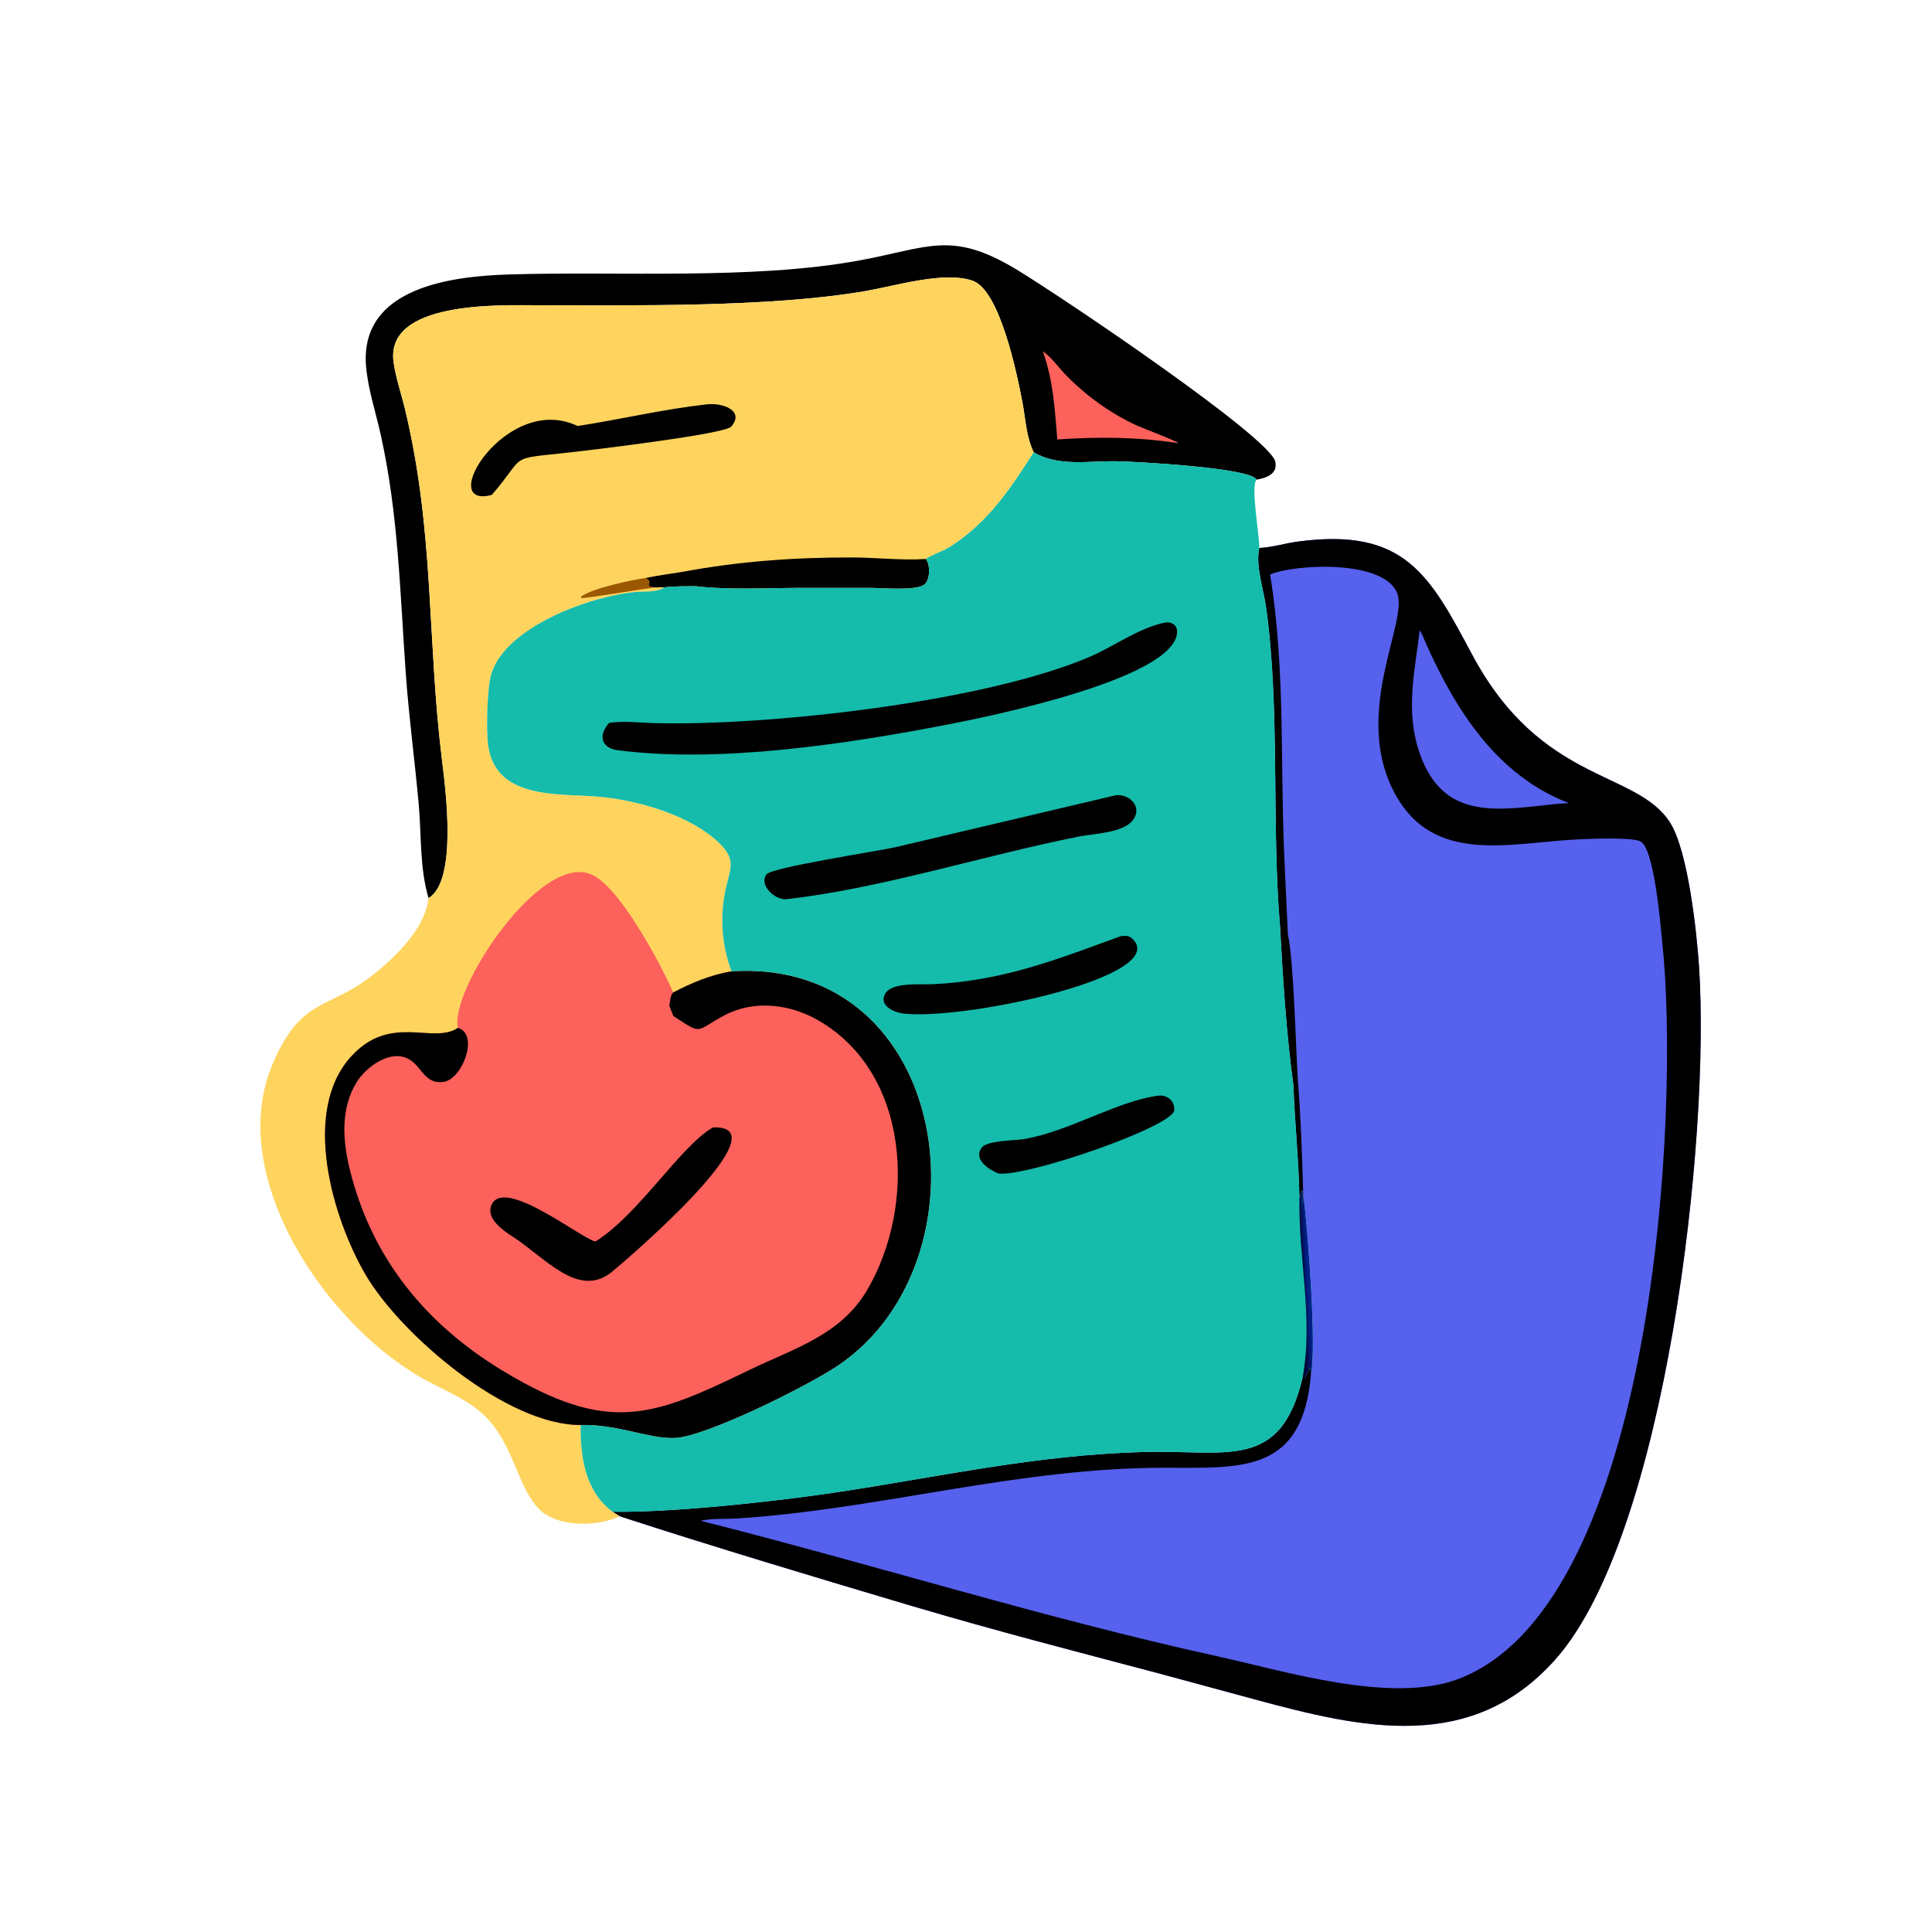 <?xml version="1.0" encoding="utf-8" ?>
<svg width="100" height="100" viewBox="0 0 1000 1000">
	<path transform="scale(1.6 1.6)" d="M138.632 290.511C135.716 280.746 136.368 270.195 135.454 260.131C134.177 246.055 132.289 232.064 131.276 217.955C129.383 191.597 128.908 166.309 123.108 140.373C121.518 133.264 119.005 125.677 118.415 118.439C116.335 92.906 146.287 89.361 164.533 88.791C200.037 87.682 243.251 90.604 277.835 84.284C300.361 80.168 307.723 74.397 328.88 87.209C344.104 96.428 410.933 141.536 412.563 149.372C413.39 153.347 409.666 154.61 406.506 155.177C404.558 151.294 367.739 149.382 361.581 149.228C352.475 149 342.572 151.146 334.416 146.323C331.959 141.383 331.752 135.335 330.723 129.982C329.028 121.168 323.511 93.928 314.658 90.827C305.526 87.628 289.88 92.434 280.254 94.114C249.551 99.472 205.506 98.761 173.842 98.753C162.086 98.75 124.477 97.209 127.328 117.209C128.071 122.422 129.898 127.616 131.116 132.742C140.571 172.536 138.128 206.561 142.991 245.969C144.063 254.664 148.115 284.881 138.673 290.505L138.632 290.511Z"/>
	<path fill="#FC615C" transform="scale(1.6 1.6)" d="M337.346 113.654C339.976 115.355 342.304 118.709 344.493 120.984C351.062 127.809 358.741 133.409 367.312 137.45C369.326 138.4 380.849 142.715 381.201 143.372C368.031 141.327 355.315 141.282 342.042 142.159C341.234 132.515 340.707 122.836 337.346 113.654Z"/>
	<path fill="#5661EE" transform="scale(1.6 1.6)" d="M407.391 177.26C411.579 177.063 415.62 175.774 419.76 175.214C454.394 170.527 462.482 186.002 476.209 211.722C498.621 253.714 529.297 249.014 540.229 266.06C546.092 275.201 548.904 301.656 549.641 312.768C553.323 368.235 538.935 496.248 503.325 536.625C476.159 567.429 440.564 559.139 405.894 549.74L374.583 541.261C347.876 534.206 321.117 527.289 294.63 519.421C263.766 510.253 231.054 500.458 200.456 490.502C199.703 490.007 198.934 489.533 198.173 489.051C217.193 489.404 250.796 485.713 269.297 482.963C303.851 477.826 334.962 470.643 370.129 469.723C396.94 469.021 414.244 475.893 421.385 445.718L421.859 445.805C422.894 445.011 423.003 443.482 423.882 442.511L424.103 444.394C425.904 436.13 423.211 398.548 421.593 386.416C421.546 387.452 421.542 388.509 421.429 389.54C420.946 385.845 422.015 382.796 420.365 387.597C420.163 375.339 418.85 363.239 418.42 351.029C416.238 335.413 414.936 315.733 414.105 299.87C411.271 266.194 414.193 229.321 409.562 196.359C408.75 190.584 406.104 183.023 407.391 177.26Z"/>
	<path transform="scale(1.6 1.6)" d="M407.391 177.26C411.579 177.063 415.62 175.774 419.76 175.214C454.394 170.527 462.482 186.002 476.209 211.722C498.621 253.714 529.297 249.014 540.229 266.06C546.092 275.201 548.904 301.656 549.641 312.768C553.323 368.235 538.935 496.248 503.325 536.625C476.159 567.429 440.564 559.139 405.894 549.74L374.583 541.261C347.876 534.206 321.117 527.289 294.63 519.421C263.766 510.253 231.054 500.458 200.456 490.502C199.703 490.007 198.934 489.533 198.173 489.051C217.193 489.404 250.796 485.713 269.297 482.963C303.851 477.826 334.962 470.643 370.129 469.723C396.94 469.021 414.244 475.893 421.385 445.718L421.859 445.805C422.894 445.011 423.003 443.482 423.882 442.511L424.103 444.394C421.491 476.407 402.181 474.867 377.229 474.819C329.342 474.726 285.155 488.193 238.512 491.223C234.569 491.479 230.54 491.12 226.653 491.97C282.551 506.075 337.605 523.459 393.931 535.831C415.54 540.578 450.287 551.412 471.955 543.082C535.435 518.677 543.575 359 537.713 304.599C537.17 299.558 535.198 273.964 530.509 272.105C526.952 270.695 511.911 271.416 507.731 271.698C487.072 273.091 463.862 278.928 451.704 257.555C436.761 231.288 455.88 201.036 451.949 191.767C447.385 181.004 419.079 182.422 410.876 185.848C416.013 217.197 413.996 248.493 415.598 280L416.627 302.236C418.534 311.003 419.162 338.3 419.821 348.868C420.816 361.418 421.245 373.836 421.593 386.416C421.546 387.452 421.542 388.509 421.429 389.54C420.946 385.845 422.015 382.796 420.365 387.597C420.163 375.339 418.85 363.239 418.42 351.029C416.238 335.413 414.936 315.733 414.105 299.87C411.271 266.194 414.193 229.321 409.562 196.359C408.75 190.584 406.104 183.023 407.391 177.26Z"/>
	<path fill="#5661EE" transform="scale(1.6 1.6)" d="M459.285 203.9C460.076 205.067 460.557 206.52 461.131 207.808C470.958 229.853 484.26 250.873 507.57 259.818L503.361 260.081C484.527 262.063 466.874 265.657 459.236 243.598C454.58 230.152 457.627 217.523 459.285 203.9Z"/>
	<path fill="#FED45E" transform="scale(1.6 1.6)" d="M138.632 290.511L138.673 290.505C148.115 284.881 144.063 254.664 142.991 245.969C138.128 206.561 140.571 172.536 131.116 132.742C129.898 127.616 128.071 122.422 127.328 117.209C124.477 97.209 162.086 98.75 173.842 98.753C205.506 98.761 249.551 99.472 280.254 94.114C289.88 92.434 305.526 87.628 314.658 90.827C323.511 93.928 329.028 121.168 330.723 129.982C331.752 135.335 331.959 141.383 334.416 146.323C326.83 158.141 319.772 168.867 307.636 176.689C305.077 178.339 301.971 179.214 299.493 180.822C300.994 182.59 300.969 187.703 298.932 189.168C296.151 191.168 285.335 190.191 281.94 190.189L259.538 190.177C248.782 190.17 235.588 190.915 225.088 189.634C221.74 189.677 218.336 189.595 215.01 189.996C212.355 191.707 208.684 191.243 205.66 191.51C191.331 192.775 163.928 202.512 158.983 217.837C157.55 222.278 157.263 236.447 157.909 241.105C160.452 259.453 182.184 256.405 195.353 257.889C207.524 259.26 223.539 263.961 232.582 272.638C238.624 278.434 235.975 281.284 234.51 288.843C232.898 297.162 233.59 306.339 236.674 314.211C308.165 309.777 321.349 408.302 270.758 441.982C261.207 448.341 228.504 464.743 218.284 465.186C210.038 465.543 199.667 460.648 187.843 460.983C187.731 471.38 189.302 482.457 198.173 489.051C198.934 489.533 199.703 490.007 200.456 490.502C193.355 493.958 180.163 494.212 174.244 488.052C167.459 480.991 166.143 467.398 157.066 458.299C151.857 453.078 144.945 450.321 138.531 446.922C106.195 429.787 72.734 381.034 88.082 344.481C97.215 322.729 105.806 326.667 119.543 316.206C127.225 310.357 137.257 300.885 138.577 290.943L138.632 290.511Z"/>
	<path fill="#9B5701" transform="scale(1.6 1.6)" d="M211.883 190.018C207.563 190.579 189.2 193.644 188.068 193.478L187.933 193.099C191.042 190.381 204.697 187.543 208.857 186.981C211.949 188.514 207.708 189.615 211.883 190.018Z"/>
	<path transform="scale(1.6 1.6)" d="M220.788 184.992C239.152 181.566 257.056 180.3 275.735 180.334C283.387 180.348 292.017 181.366 299.493 180.822C300.994 182.59 300.969 187.703 298.932 189.168C296.151 191.168 285.335 190.191 281.94 190.189L259.538 190.177C248.782 190.17 235.588 190.915 225.088 189.634C221.74 189.677 218.336 189.595 215.01 189.996L211.883 190.018C207.708 189.615 211.949 188.514 208.857 186.981C212.785 186.153 216.823 185.63 220.788 184.992Z"/>
	<path transform="scale(1.6 1.6)" d="M228.572 130.814C233.724 130.209 240.958 132.758 236.585 137.991C234.509 140.475 190.019 145.722 184.621 146.325C163.525 148.679 170.739 146.62 159.108 160.097C140.634 165.064 163.745 126.747 186.852 137.814C200.814 135.665 214.494 132.387 228.572 130.814Z"/>
	<path fill="#FC615C" transform="scale(1.6 1.6)" d="M148.145 332.514C145.281 320.695 174.405 275.885 191.224 282.842C200.388 286.633 213.691 311.777 217.79 321.048C223.921 317.868 229.847 315.389 236.674 314.211C308.165 309.777 321.349 408.302 270.758 441.982C261.207 448.341 228.504 464.743 218.284 465.186C210.038 465.543 199.667 460.648 187.843 460.983C163.964 461.143 129.6 431.775 118.236 412.311C107.682 394.234 97.268 359.455 113.724 341.626C126.506 327.778 140.033 337.972 148.145 332.514Z"/>
	<path transform="scale(1.6 1.6)" d="M230.664 364.712C254.311 363.814 201.001 408.952 198.034 411.385C187.056 420.392 176.274 406.643 165.559 399.861C162.813 398.088 157.611 394.433 158.78 390.433C161.831 379.988 186.416 399.478 192.16 401.482L192.606 401.635C206.626 392.922 220.187 370.65 230.664 364.712Z"/>
	<path transform="scale(1.6 1.6)" d="M236.674 314.211C308.165 309.777 321.349 408.302 270.758 441.982C261.207 448.341 228.504 464.743 218.284 465.186C210.038 465.543 199.667 460.648 187.843 460.983C163.964 461.143 129.6 431.775 118.236 412.311C107.682 394.234 97.268 359.455 113.724 341.626C126.506 327.778 140.033 337.972 148.145 332.514C155.065 334.592 149.649 348.972 143.597 349.977C137.603 350.972 136.427 345.147 132.544 342.787C126.516 339.124 118.429 345.139 115.389 350.061C110.15 358.544 110.84 368.842 113.111 378.136C120.146 406.93 137.653 428.343 162.751 443.513C197.143 464.3 211.406 458.175 242.432 443.183C256.916 436.184 271.972 431.896 280.508 417.35C296.532 390.041 294.554 347.042 264.458 329.94C255.345 324.762 243.836 323.427 234.343 328.455C224.781 333.519 227.588 335.113 217.801 328.649L216.498 325.265C216.94 323.712 216.667 322.245 217.79 321.048C223.921 317.868 229.847 315.389 236.674 314.211Z"/>
	<path fill="#15BBAB" transform="scale(1.6 1.6)" d="M334.416 146.323C342.572 151.146 352.475 149 361.581 149.228C367.739 149.382 404.558 151.294 406.506 155.177C404.481 157.081 407.482 173.481 407.391 177.26C406.104 183.023 408.75 190.584 409.562 196.359C414.193 229.321 411.271 266.194 414.105 299.87C414.936 315.733 416.238 335.413 418.42 351.029C418.85 363.239 420.163 375.339 420.365 387.597C422.015 382.796 420.946 385.845 421.429 389.54C421.542 388.509 421.546 387.452 421.593 386.416C423.211 398.548 425.904 436.13 424.103 444.394L423.882 442.511C423.003 443.482 422.894 445.011 421.859 445.805L421.385 445.718C414.244 475.893 396.94 469.021 370.129 469.723C334.962 470.643 303.851 477.826 269.297 482.963C250.796 485.713 217.193 489.404 198.173 489.051C189.302 482.457 187.731 471.38 187.843 460.983C199.667 460.648 210.038 465.543 218.284 465.186C228.504 464.743 261.207 448.341 270.758 441.982C321.349 408.302 308.165 309.777 236.674 314.211C233.59 306.339 232.898 297.162 234.51 288.843C235.975 281.284 238.624 278.434 232.582 272.638C223.539 263.961 207.524 259.26 195.353 257.889C182.184 256.405 160.452 259.453 157.909 241.105C157.263 236.447 157.55 222.278 158.983 217.837C163.928 202.512 191.331 192.775 205.66 191.51C208.684 191.243 212.355 191.707 215.01 189.996C218.336 189.595 221.74 189.677 225.088 189.634C235.588 190.915 248.782 190.17 259.538 190.177L281.94 190.189C285.335 190.191 296.151 191.168 298.932 189.168C300.969 187.703 300.994 182.59 299.493 180.822C301.971 179.214 305.077 178.339 307.636 176.689C319.772 168.867 326.83 158.141 334.416 146.323Z"/>
	<defs>
		<linearGradient id="gradient_0" gradientUnits="userSpaceOnUse" x1="421.058" y1="413.775" x2="423.187" y2="413.669">
			<stop offset="0" stop-color="#000434"/>
			<stop offset="1" stop-color="#002187"/>
		</linearGradient>
	</defs>
	<path fill="url(#gradient_0)" transform="scale(1.6 1.6)" d="M420.365 387.597C422.015 382.796 420.946 385.845 421.429 389.54C421.542 388.509 421.546 387.452 421.593 386.416C423.211 398.548 425.904 436.13 424.103 444.394L423.882 442.511C423.003 443.482 422.894 445.011 421.859 445.805L421.385 445.718C424.926 426.549 419.971 406.863 420.365 387.597Z"/>
	<path transform="scale(1.6 1.6)" d="M374.502 354.48C377.392 353.983 380.121 356.083 379.874 359.146C379.447 364.449 332.403 380.724 322.991 379.63C319.927 378.365 314.662 375.069 317.622 371.221C319.408 368.901 328.288 369.008 331.358 368.479C345.914 365.972 361.409 356.213 374.502 354.48Z"/>
	<path transform="scale(1.6 1.6)" d="M362.518 302.861C363.845 302.7 365.103 302.563 366.176 303.54C379.375 315.554 313.797 329.784 293.048 327.965C290.027 327.829 284.138 325.685 286.306 321.532C288.343 317.63 298.009 318.571 301.562 318.402C324.595 317.303 341.68 310.45 362.518 302.861Z"/>
	<path transform="scale(1.6 1.6)" d="M360.929 257.263C365.454 256.73 369.789 261.143 366.419 265.397C363.178 269.488 353.883 269.651 349.176 270.586C318.008 276.781 284.742 287.524 254.119 290.915C250.527 290.979 245.534 286.376 247.914 282.881C249.472 280.594 284.527 275.26 289.502 274.105L360.929 257.263Z"/>
	<path transform="scale(1.6 1.6)" d="M377.186 201.339C379.577 201.236 381.091 202.564 380.74 205.084C378.688 219.848 319.747 231.845 306.496 234.402C274.207 240.631 232.391 247.074 199.259 242.618C193.958 241.524 193.886 237.3 197.088 233.837C201.827 233.139 207.044 233.813 211.833 233.935C248.084 234.86 317.089 227.364 352.043 212.691C360.377 209.193 368.235 203.101 377.186 201.339Z"/>
</svg>
